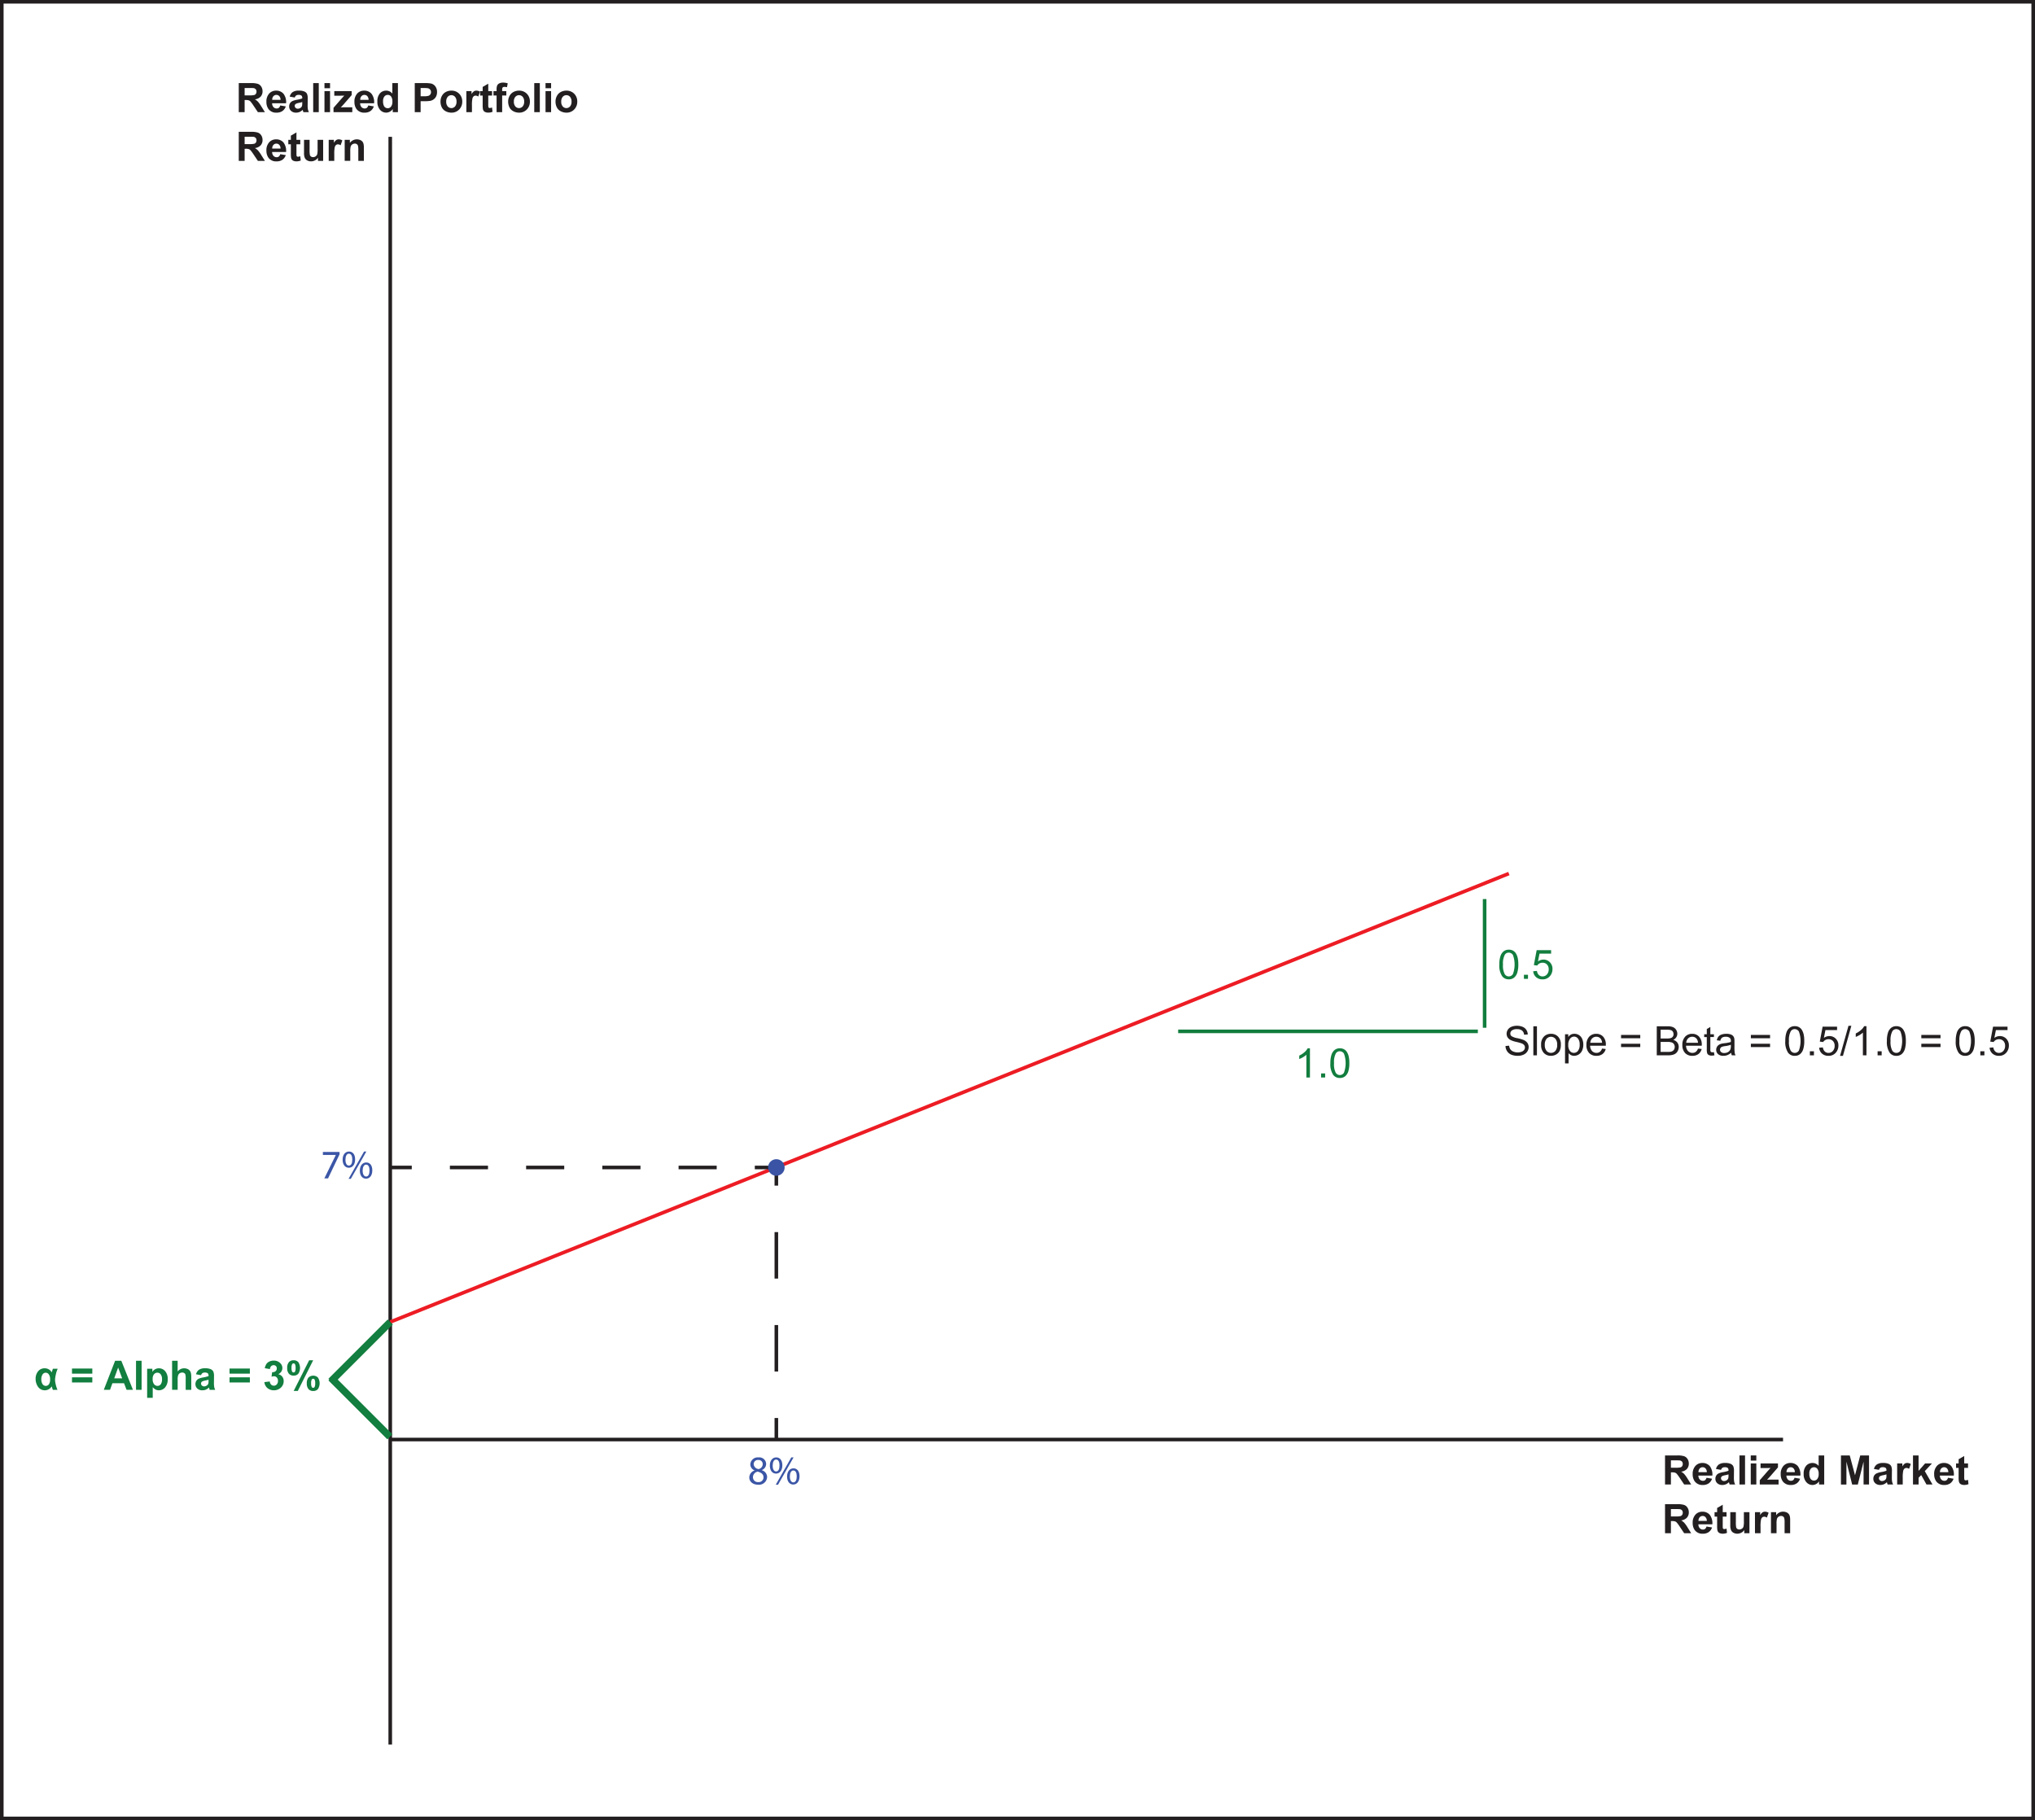 <svg id="Layer_1" data-name="Layer 1" xmlns="http://www.w3.org/2000/svg" viewBox="0 0 567.168 507.334"><defs><style>.cls-1,.cls-11,.cls-2,.cls-3,.cls-4,.cls-5{fill:none;stroke-miterlimit:10;}.cls-1,.cls-3,.cls-4{stroke:#231f20;}.cls-2{stroke:#ed1c24;}.cls-3{stroke-dasharray:10.623 10.623;}.cls-4{stroke-dasharray:12.954 12.954;}.cls-5{stroke:#127d3e;}.cls-6{fill:#3a53a4;}.cls-7{fill:#127d3e;}.cls-8{fill:#231f20;}.cls-9{fill:#3b56a6;}.cls-10{fill:#127e3f;}.cls-11{stroke:#127e3f;stroke-width:2px;}</style></defs><title>Performance_Analytics_Relative_Returns_Analysis_EX03</title><line class="cls-1" x1="108.763" y1="38.133" x2="108.763" y2="486.254"/><line class="cls-1" x1="108.763" y1="401.23" x2="496.947" y2="401.23"/><line class="cls-2" x1="108.763" y1="368.472" x2="420.534" y2="243.478"/><line class="cls-1" x1="108.763" y1="325.402" x2="114.763" y2="325.402"/><line class="cls-3" x1="125.387" y1="325.402" x2="205.061" y2="325.402"/><line class="cls-1" x1="210.372" y1="325.402" x2="216.372" y2="325.402"/><line class="cls-1" x1="216.372" y1="324.459" x2="216.372" y2="330.459"/><line class="cls-4" x1="216.372" y1="343.413" x2="216.372" y2="388.753"/><line class="cls-1" x1="216.372" y1="395.23" x2="216.372" y2="401.23"/><line class="cls-5" x1="413.774" y1="250.588" x2="413.774" y2="286.458"/><line class="cls-5" x1="411.888" y1="287.465" x2="328.361" y2="287.465"/><circle class="cls-6" cx="216.372" cy="325.402" r="2.311"/><path class="cls-7" d="M373.027,309.428h-0.994V303.09a5.17,5.17,0,0,1-.942.686,6.664,6.664,0,0,1-1.047.514v-0.962a6.009,6.009,0,0,0,1.459-.95,3.728,3.728,0,0,0,.884-1.083h0.641v8.134Z" transform="translate(-7.936 -9.108)"/><path class="cls-7" d="M376.133,309.428v-1.133h1.133v1.133h-1.133Z" transform="translate(-7.936 -9.108)"/><path class="cls-7" d="M378.72,305.433a7.406,7.406,0,0,1,.3-2.312,2.865,2.865,0,0,1,.878-1.351,2.244,2.244,0,0,1,1.468-.476,2.4,2.4,0,0,1,1.144.263,2.182,2.182,0,0,1,.813.757,4.073,4.073,0,0,1,.5,1.205,7.968,7.968,0,0,1,.183,1.914,7.435,7.435,0,0,1-.293,2.3,2.875,2.875,0,0,1-.876,1.354,2.246,2.246,0,0,1-1.472.478,2.223,2.223,0,0,1-1.841-.84A5.336,5.336,0,0,1,378.72,305.433Zm1.022,0a5.078,5.078,0,0,0,.467,2.655,1.333,1.333,0,0,0,2.3,0,7.785,7.785,0,0,0,0-5.311,1.386,1.386,0,0,0-1.163-.657,1.274,1.274,0,0,0-1.094.58A5.137,5.137,0,0,0,379.742,305.433Z" transform="translate(-7.936 -9.108)"/><path class="cls-7" d="M425.811,277.94a7.406,7.406,0,0,1,.3-2.312,2.872,2.872,0,0,1,.878-1.351,2.249,2.249,0,0,1,1.468-.475,2.39,2.39,0,0,1,1.144.263,2.186,2.186,0,0,1,.813.757,4.072,4.072,0,0,1,.5,1.2,7.988,7.988,0,0,1,.183,1.915,7.435,7.435,0,0,1-.293,2.3,2.875,2.875,0,0,1-.876,1.354,2.246,2.246,0,0,1-1.472.478,2.223,2.223,0,0,1-1.841-.84A5.336,5.336,0,0,1,425.811,277.94Zm1.022,0a5.078,5.078,0,0,0,.467,2.655,1.333,1.333,0,0,0,2.3,0,7.784,7.784,0,0,0,0-5.31,1.384,1.384,0,0,0-1.163-.658,1.273,1.273,0,0,0-1.094.581A5.136,5.136,0,0,0,426.833,277.94Z" transform="translate(-7.936 -9.108)"/><path class="cls-7" d="M432.662,281.936V280.8h1.133v1.133h-1.133Z" transform="translate(-7.936 -9.108)"/><path class="cls-7" d="M435.249,279.813l1.044-.088a1.875,1.875,0,0,0,.539,1.146,1.465,1.465,0,0,0,1.02.384,1.591,1.591,0,0,0,1.216-.541,2.046,2.046,0,0,0,.5-1.437,1.847,1.847,0,0,0-.478-1.343,1.671,1.671,0,0,0-1.252-.491,1.733,1.733,0,0,0-.867.218,1.693,1.693,0,0,0-.608.566l-0.934-.121,0.784-4.161h4.028V274.9h-3.232l-0.437,2.177a2.639,2.639,0,0,1,1.531-.509,2.424,2.424,0,0,1,1.79.735,2.568,2.568,0,0,1,.729,1.89,2.946,2.946,0,0,1-.642,1.9,2.565,2.565,0,0,1-2.127.983,2.62,2.62,0,0,1-1.8-.618A2.414,2.414,0,0,1,435.249,279.813Z" transform="translate(-7.936 -9.108)"/><path class="cls-8" d="M74.482,40.369v-8.1h3.443a5.891,5.891,0,0,1,1.887.218,1.861,1.861,0,0,1,.942.776,2.338,2.338,0,0,1,.354,1.276,2.162,2.162,0,0,1-.536,1.506,2.574,2.574,0,0,1-1.6.749,3.817,3.817,0,0,1,.876.68,9.278,9.278,0,0,1,.931,1.315l0.989,1.581H79.81l-1.183-1.763a11.433,11.433,0,0,0-.862-1.191,1.256,1.256,0,0,0-.492-0.337,2.7,2.7,0,0,0-.823-0.091H76.118v3.382H74.482Zm1.636-4.675h1.21a6.284,6.284,0,0,0,1.47-.1,0.882,0.882,0,0,0,.458-0.343,1.056,1.056,0,0,0,.166-0.608,0.971,0.971,0,0,0-.218-0.66,1,1,0,0,0-.616-0.318q-0.2-.028-1.194-0.027H76.118v2.055Z" transform="translate(-7.936 -9.108)"/><path class="cls-8" d="M86.037,38.5l1.547,0.26a2.541,2.541,0,0,1-.942,1.3,2.768,2.768,0,0,1-1.61.445,2.625,2.625,0,0,1-2.266-1,3.359,3.359,0,0,1-.58-2.022,3.241,3.241,0,0,1,.762-2.285,2.512,2.512,0,0,1,1.929-.826,2.606,2.606,0,0,1,2.066.865,3.825,3.825,0,0,1,.724,2.65h-3.89a1.571,1.571,0,0,0,.375,1.075,1.176,1.176,0,0,0,.9.384,0.954,0.954,0,0,0,.614-0.2A1.232,1.232,0,0,0,86.037,38.5Zm0.088-1.569a1.493,1.493,0,0,0-.348-1.025,1.12,1.12,0,0,0-1.646.02,1.432,1.432,0,0,0-.326,1.005h2.321Z" transform="translate(-7.936 -9.108)"/><path class="cls-8" d="M90.092,36.291l-1.409-.254a2.2,2.2,0,0,1,.818-1.26,2.993,2.993,0,0,1,1.724-.409,3.711,3.711,0,0,1,1.547.246,1.545,1.545,0,0,1,.716.625,3.2,3.2,0,0,1,.207,1.39l-0.017,1.813a6.276,6.276,0,0,0,.075,1.141,3.313,3.313,0,0,0,.279.788H92.5q-0.061-.155-0.149-0.458c-0.026-.092-0.044-0.153-0.055-0.183a2.8,2.8,0,0,1-.851.581,2.438,2.438,0,0,1-.967.193,2,2,0,0,1-1.428-.492,1.634,1.634,0,0,1-.522-1.243,1.666,1.666,0,0,1,.238-0.887,1.552,1.552,0,0,1,.666-0.6,5.2,5.2,0,0,1,1.235-.362,8.465,8.465,0,0,0,1.508-.381V36.385a0.8,0.8,0,0,0-.221-0.638,1.324,1.324,0,0,0-.834-0.191,1.115,1.115,0,0,0-.647.163A1.136,1.136,0,0,0,90.092,36.291Zm2.078,1.26a9.724,9.724,0,0,1-.945.237,2.854,2.854,0,0,0-.846.271,0.647,0.647,0,0,0-.3.547,0.761,0.761,0,0,0,.243.563,0.847,0.847,0,0,0,.619.238,1.344,1.344,0,0,0,.8-0.276,0.97,0.97,0,0,0,.37-0.514,3.066,3.066,0,0,0,.061-0.757V37.551Z" transform="translate(-7.936 -9.108)"/><path class="cls-8" d="M95.226,40.369v-8.1h1.552v8.1H95.226Z" transform="translate(-7.936 -9.108)"/><path class="cls-8" d="M98.37,33.705V32.269h1.552v1.437H98.37Zm0,6.664V34.5h1.552v5.868H98.37Z" transform="translate(-7.936 -9.108)"/><path class="cls-8" d="M100.889,40.369v-1.21l2.2-2.525q0.541-.619.8-0.878c-0.181.011-.418,0.019-0.713,0.022l-2.072.011V34.5h4.852v1.1l-2.244,2.586-0.79.856q0.647-.039.8-0.039h2.4v1.365h-5.238Z" transform="translate(-7.936 -9.108)"/><path class="cls-8" d="M110.57,38.5l1.547,0.26a2.541,2.541,0,0,1-.942,1.3,2.768,2.768,0,0,1-1.61.445,2.625,2.625,0,0,1-2.266-1,3.359,3.359,0,0,1-.58-2.022,3.241,3.241,0,0,1,.762-2.285,2.512,2.512,0,0,1,1.929-.826,2.606,2.606,0,0,1,2.066.865,3.825,3.825,0,0,1,.724,2.65h-3.89a1.571,1.571,0,0,0,.375,1.075,1.176,1.176,0,0,0,.9.384,0.954,0.954,0,0,0,.614-0.2A1.232,1.232,0,0,0,110.57,38.5Zm0.088-1.569a1.493,1.493,0,0,0-.348-1.025,1.12,1.12,0,0,0-1.646.02,1.432,1.432,0,0,0-.326,1.005h2.321Z" transform="translate(-7.936 -9.108)"/><path class="cls-8" d="M118.847,40.369H117.4V39.507a2.33,2.33,0,0,1-.848.749,2.175,2.175,0,0,1-.986.246,2.236,2.236,0,0,1-1.732-.815,3.316,3.316,0,0,1-.721-2.273,3.278,3.278,0,0,1,.7-2.269,2.287,2.287,0,0,1,1.773-.776,2.2,2.2,0,0,1,1.7.818V32.269h1.553v8.1ZM114.7,37.308a2.692,2.692,0,0,0,.26,1.359,1.173,1.173,0,0,0,1.05.607,1.144,1.144,0,0,0,.912-0.456,2.1,2.1,0,0,0,.375-1.362A2.3,2.3,0,0,0,116.935,36,1.154,1.154,0,0,0,116,35.556a1.167,1.167,0,0,0-.926.439A1.986,1.986,0,0,0,114.7,37.308Z" transform="translate(-7.936 -9.108)"/><path class="cls-8" d="M123.533,40.369v-8.1h2.625a9.521,9.521,0,0,1,1.945.122,2.126,2.126,0,0,1,1.166.793,2.516,2.516,0,0,1,.47,1.578,2.642,2.642,0,0,1-.271,1.254,2.22,2.22,0,0,1-.688.8,2.368,2.368,0,0,1-.848.384,9.31,9.31,0,0,1-1.7.116h-1.066v3.056h-1.636Zm1.636-6.73v2.3h0.9a4.223,4.223,0,0,0,1.293-.127,1.063,1.063,0,0,0,.7-1.028,1.047,1.047,0,0,0-.26-0.729,1.131,1.131,0,0,0-.658-0.359,7.82,7.82,0,0,0-1.177-.055h-0.79Z" transform="translate(-7.936 -9.108)"/><path class="cls-8" d="M130.71,37.352a3.174,3.174,0,0,1,.381-1.5,2.618,2.618,0,0,1,1.08-1.1,3.209,3.209,0,0,1,1.561-.381,2.931,2.931,0,0,1,2.183.865,2.988,2.988,0,0,1,.851,2.186,3.024,3.024,0,0,1-.859,2.208,2.9,2.9,0,0,1-2.163.876,3.408,3.408,0,0,1-1.539-.365,2.5,2.5,0,0,1-1.113-1.069A3.56,3.56,0,0,1,130.71,37.352Zm1.591,0.083a1.945,1.945,0,0,0,.415,1.337,1.355,1.355,0,0,0,2.042,0,1.972,1.972,0,0,0,.412-1.349,1.935,1.935,0,0,0-.412-1.326,1.355,1.355,0,0,0-2.042,0A1.945,1.945,0,0,0,132.3,37.435Z" transform="translate(-7.936 -9.108)"/><path class="cls-8" d="M139.469,40.369h-1.553V34.5h1.442v0.834a2.514,2.514,0,0,1,.666-0.779,1.226,1.226,0,0,1,.671-0.188,1.969,1.969,0,0,1,1.022.293l-0.48,1.354a1.364,1.364,0,0,0-.729-0.254,0.864,0.864,0,0,0-.553.18,1.226,1.226,0,0,0-.356.649,9.2,9.2,0,0,0-.13,1.967v1.813Z" transform="translate(-7.936 -9.108)"/><path class="cls-8" d="M145.077,34.5v1.238h-1.061V38.1a5.936,5.936,0,0,0,.03.837,0.339,0.339,0,0,0,.138.2,0.437,0.437,0,0,0,.263.078,2,2,0,0,0,.624-0.149l0.133,1.2a3.087,3.087,0,0,1-1.227.232,1.949,1.949,0,0,1-.757-0.141A1.1,1.1,0,0,1,142.726,40a1.437,1.437,0,0,1-.218-0.6,7.614,7.614,0,0,1-.049-1.094V35.739h-0.713V34.5h0.713V33.335l1.558-.906V34.5h1.061Z" transform="translate(-7.936 -9.108)"/><path class="cls-8" d="M145.475,34.5h0.862V34.059a2.94,2.94,0,0,1,.157-1.105,1.245,1.245,0,0,1,.581-0.594,2.226,2.226,0,0,1,1.069-.229,4.317,4.317,0,0,1,1.3.2l-0.21,1.083a3.061,3.061,0,0,0-.713-0.088,0.636,0.636,0,0,0-.483.157,0.912,0.912,0,0,0-.146.6V34.5h1.16v1.221h-1.16v4.647h-1.553V35.722h-0.862V34.5Z" transform="translate(-7.936 -9.108)"/><path class="cls-8" d="M149.564,37.352a3.174,3.174,0,0,1,.381-1.5,2.618,2.618,0,0,1,1.08-1.1,3.209,3.209,0,0,1,1.561-.381,2.931,2.931,0,0,1,2.183.865,2.988,2.988,0,0,1,.851,2.186,3.024,3.024,0,0,1-.859,2.208,2.9,2.9,0,0,1-2.163.876,3.408,3.408,0,0,1-1.539-.365,2.5,2.5,0,0,1-1.113-1.069A3.56,3.56,0,0,1,149.564,37.352Zm1.591,0.083a1.945,1.945,0,0,0,.415,1.337,1.355,1.355,0,0,0,2.042,0,1.972,1.972,0,0,0,.412-1.349,1.935,1.935,0,0,0-.412-1.326,1.355,1.355,0,0,0-2.042,0A1.945,1.945,0,0,0,151.155,37.435Z" transform="translate(-7.936 -9.108)"/><path class="cls-8" d="M156.836,40.369v-8.1h1.552v8.1h-1.552Z" transform="translate(-7.936 -9.108)"/><path class="cls-8" d="M159.98,33.705V32.269h1.552v1.437H159.98Zm0,6.664V34.5h1.552v5.868H159.98Z" transform="translate(-7.936 -9.108)"/><path class="cls-8" d="M162.765,37.352a3.174,3.174,0,0,1,.381-1.5,2.618,2.618,0,0,1,1.08-1.1,3.209,3.209,0,0,1,1.561-.381,2.931,2.931,0,0,1,2.183.865,2.988,2.988,0,0,1,.851,2.186,3.024,3.024,0,0,1-.859,2.208,2.9,2.9,0,0,1-2.163.876,3.408,3.408,0,0,1-1.539-.365,2.5,2.5,0,0,1-1.113-1.069A3.56,3.56,0,0,1,162.765,37.352Zm1.591,0.083a1.945,1.945,0,0,0,.415,1.337,1.355,1.355,0,0,0,2.042,0,1.972,1.972,0,0,0,.412-1.349,1.935,1.935,0,0,0-.412-1.326,1.355,1.355,0,0,0-2.042,0A1.945,1.945,0,0,0,164.356,37.435Z" transform="translate(-7.936 -9.108)"/><path class="cls-8" d="M74.482,53.949v-8.1h3.443a5.891,5.891,0,0,1,1.887.218,1.861,1.861,0,0,1,.942.776,2.338,2.338,0,0,1,.354,1.276,2.162,2.162,0,0,1-.536,1.506,2.574,2.574,0,0,1-1.6.749,3.817,3.817,0,0,1,.876.68,9.278,9.278,0,0,1,.931,1.315l0.989,1.581H79.81l-1.183-1.763A11.433,11.433,0,0,0,77.765,51a1.256,1.256,0,0,0-.492-0.337,2.7,2.7,0,0,0-.823-0.091H76.118v3.382H74.482Zm1.636-4.675h1.21a6.284,6.284,0,0,0,1.47-.1,0.882,0.882,0,0,0,.458-0.343,1.056,1.056,0,0,0,.166-0.608,0.971,0.971,0,0,0-.218-0.66,1,1,0,0,0-.616-0.318q-0.2-.028-1.194-0.027H76.118v2.055Z" transform="translate(-7.936 -9.108)"/><path class="cls-8" d="M86.037,52.081l1.547,0.26a2.541,2.541,0,0,1-.942,1.3,2.768,2.768,0,0,1-1.61.445,2.625,2.625,0,0,1-2.266-1,3.359,3.359,0,0,1-.58-2.022,3.241,3.241,0,0,1,.762-2.285,2.512,2.512,0,0,1,1.929-.826,2.606,2.606,0,0,1,2.066.865,3.825,3.825,0,0,1,.724,2.65h-3.89a1.571,1.571,0,0,0,.375,1.075,1.176,1.176,0,0,0,.9.384,0.954,0.954,0,0,0,.614-0.2A1.232,1.232,0,0,0,86.037,52.081Zm0.088-1.569a1.493,1.493,0,0,0-.348-1.025,1.12,1.12,0,0,0-1.646.02,1.432,1.432,0,0,0-.326,1.005h2.321Z" transform="translate(-7.936 -9.108)"/><path class="cls-8" d="M91.623,48.081v1.238H90.562v2.365a5.936,5.936,0,0,0,.03.837,0.339,0.339,0,0,0,.138.2,0.437,0.437,0,0,0,.263.078,2,2,0,0,0,.624-0.149l0.133,1.2a3.087,3.087,0,0,1-1.227.232,1.949,1.949,0,0,1-.757-0.141,1.1,1.1,0,0,1-.495-0.365,1.437,1.437,0,0,1-.218-0.6A7.614,7.614,0,0,1,89,51.876V49.318H88.291V48.081H89V46.915l1.558-.906v2.072h1.061Z" transform="translate(-7.936 -9.108)"/><path class="cls-8" d="M96.563,53.949V53.07a2.261,2.261,0,0,1-.843.74,2.362,2.362,0,0,1-1.1.271,2.157,2.157,0,0,1-1.061-.26,1.532,1.532,0,0,1-.68-0.729,3.252,3.252,0,0,1-.21-1.3V48.081H94.22v2.7a7.485,7.485,0,0,0,.085,1.517,0.826,0.826,0,0,0,.312.442,0.959,0.959,0,0,0,.575.163,1.222,1.222,0,0,0,.713-0.218,1.113,1.113,0,0,0,.431-0.542,6.3,6.3,0,0,0,.116-1.583V48.081H98v5.868H96.563Z" transform="translate(-7.936 -9.108)"/><path class="cls-8" d="M101.1,53.949H99.547V48.081h1.442v0.834a2.514,2.514,0,0,1,.666-0.779,1.226,1.226,0,0,1,.671-0.188,1.969,1.969,0,0,1,1.022.293l-0.48,1.354a1.364,1.364,0,0,0-.729-0.254,0.864,0.864,0,0,0-.553.18,1.226,1.226,0,0,0-.356.649,9.2,9.2,0,0,0-.13,1.967v1.813Z" transform="translate(-7.936 -9.108)"/><path class="cls-8" d="M109.354,53.949H107.8v-3a4.649,4.649,0,0,0-.1-1.229,0.867,0.867,0,0,0-.323-0.434,0.926,0.926,0,0,0-.539-0.155,1.243,1.243,0,0,0-.724.221,1.113,1.113,0,0,0-.439.586,5.065,5.065,0,0,0-.119,1.348v2.658h-1.553V48.081h1.442v0.862a2.405,2.405,0,0,1,2.874-.81,1.576,1.576,0,0,1,.644.473,1.71,1.71,0,0,1,.3.652,4.851,4.851,0,0,1,.085,1.044v3.647Z" transform="translate(-7.936 -9.108)"/><path class="cls-8" d="M471.993,422.872v-8.1h3.442a5.89,5.89,0,0,1,1.887.219,1.863,1.863,0,0,1,.942.776,2.335,2.335,0,0,1,.354,1.276,2.16,2.16,0,0,1-.536,1.5,2.569,2.569,0,0,1-1.6.749,3.811,3.811,0,0,1,.876.68,9.177,9.177,0,0,1,.931,1.315l0.989,1.58h-1.956l-1.183-1.763a11.53,11.53,0,0,0-.861-1.19,1.258,1.258,0,0,0-.492-0.337,2.665,2.665,0,0,0-.823-0.092h-0.331v3.382h-1.636Zm1.636-4.675h1.21a6.242,6.242,0,0,0,1.47-.1,0.874,0.874,0,0,0,.458-0.343,1.045,1.045,0,0,0,.166-0.607,0.972,0.972,0,0,0-.218-0.66,1,1,0,0,0-.616-0.317q-0.2-.028-1.193-0.028h-1.276V418.2Z" transform="translate(-7.936 -9.108)"/><path class="cls-8" d="M483.548,421l1.547,0.259a2.534,2.534,0,0,1-.942,1.3,2.763,2.763,0,0,1-1.61.445,2.628,2.628,0,0,1-2.266-1,3.362,3.362,0,0,1-.58-2.022,3.239,3.239,0,0,1,.763-2.285,2.509,2.509,0,0,1,1.928-.826,2.605,2.605,0,0,1,2.067.865,3.832,3.832,0,0,1,.724,2.649h-3.891a1.574,1.574,0,0,0,.376,1.074,1.173,1.173,0,0,0,.9.385,0.95,0.95,0,0,0,.613-0.2A1.231,1.231,0,0,0,483.548,421Zm0.088-1.569a1.5,1.5,0,0,0-.348-1.025,1.068,1.068,0,0,0-.807-0.351,1.079,1.079,0,0,0-.841.37,1.433,1.433,0,0,0-.325,1.006h2.32Z" transform="translate(-7.936 -9.108)"/><path class="cls-8" d="M487.6,418.794l-1.409-.254a2.189,2.189,0,0,1,.818-1.26,2.992,2.992,0,0,1,1.724-.409,3.711,3.711,0,0,1,1.547.246,1.544,1.544,0,0,1,.716.624,3.212,3.212,0,0,1,.207,1.39l-0.017,1.813a6.282,6.282,0,0,0,.075,1.142,3.312,3.312,0,0,0,.278.787h-1.536c-0.04-.1-0.09-0.256-0.148-0.459q-0.04-.138-0.056-0.182a2.806,2.806,0,0,1-.851.58,2.443,2.443,0,0,1-.968.193,2,2,0,0,1-1.428-.492,1.632,1.632,0,0,1-.522-1.243,1.671,1.671,0,0,1,.237-0.887,1.55,1.55,0,0,1,.666-0.6,5.189,5.189,0,0,1,1.235-.362,8.37,8.37,0,0,0,1.508-.381v-0.155a0.8,0.8,0,0,0-.221-0.638,1.326,1.326,0,0,0-.834-0.19,1.1,1.1,0,0,0-.646.163A1.126,1.126,0,0,0,487.6,418.794Zm2.077,1.26q-0.3.1-.944,0.238a2.834,2.834,0,0,0-.846.271,0.648,0.648,0,0,0-.3.547,0.76,0.76,0,0,0,.243.563,0.849,0.849,0,0,0,.619.237,1.347,1.347,0,0,0,.8-0.275,0.97,0.97,0,0,0,.37-0.515,3.039,3.039,0,0,0,.061-0.757v-0.31Z" transform="translate(-7.936 -9.108)"/><path class="cls-8" d="M492.737,422.872v-8.1h1.553v8.1h-1.553Z" transform="translate(-7.936 -9.108)"/><path class="cls-8" d="M495.882,416.208v-1.437h1.553v1.437h-1.553Zm0,6.664V417h1.553v5.868h-1.553Z" transform="translate(-7.936 -9.108)"/><path class="cls-8" d="M498.4,422.872v-1.21l2.2-2.525q0.542-.618.8-0.879c-0.181.012-.418,0.019-0.713,0.022l-2.072.011V417h4.852v1.1l-2.243,2.586-0.79.856c0.431-.025.7-0.039,0.8-0.039h2.4v1.365H498.4Z" transform="translate(-7.936 -9.108)"/><path class="cls-8" d="M508.083,421l1.547,0.259a2.534,2.534,0,0,1-.942,1.3,2.763,2.763,0,0,1-1.61.445,2.628,2.628,0,0,1-2.266-1,3.362,3.362,0,0,1-.58-2.022,3.239,3.239,0,0,1,.763-2.285,2.509,2.509,0,0,1,1.928-.826,2.605,2.605,0,0,1,2.067.865,3.832,3.832,0,0,1,.724,2.649h-3.891a1.574,1.574,0,0,0,.376,1.074,1.173,1.173,0,0,0,.9.385,0.95,0.95,0,0,0,.613-0.2A1.231,1.231,0,0,0,508.083,421Zm0.088-1.569a1.5,1.5,0,0,0-.348-1.025,1.068,1.068,0,0,0-.807-0.351,1.079,1.079,0,0,0-.841.37,1.433,1.433,0,0,0-.325,1.006h2.32Z" transform="translate(-7.936 -9.108)"/><path class="cls-8" d="M516.36,422.872h-1.442V422.01a2.329,2.329,0,0,1-.848.749,2.177,2.177,0,0,1-.986.246,2.233,2.233,0,0,1-1.732-.815,3.31,3.31,0,0,1-.722-2.273,3.277,3.277,0,0,1,.7-2.269,2.287,2.287,0,0,1,1.773-.776,2.2,2.2,0,0,1,1.7.818v-2.918h1.553v8.1Zm-4.145-3.062a2.687,2.687,0,0,0,.26,1.359,1.174,1.174,0,0,0,1.05.608,1.145,1.145,0,0,0,.912-0.456,2.107,2.107,0,0,0,.376-1.362,2.3,2.3,0,0,0-.365-1.456,1.156,1.156,0,0,0-.934-0.444,1.168,1.168,0,0,0-.926.439A1.984,1.984,0,0,0,512.216,419.811Z" transform="translate(-7.936 -9.108)"/><path class="cls-8" d="M521.023,422.872v-8.1h2.448l1.47,5.525,1.453-5.525h2.453v8.1h-1.52V416.5l-1.607,6.377h-1.575l-1.6-6.377v6.377h-1.52Z" transform="translate(-7.936 -9.108)"/><path class="cls-8" d="M531.622,418.794l-1.409-.254a2.189,2.189,0,0,1,.818-1.26,2.992,2.992,0,0,1,1.724-.409,3.711,3.711,0,0,1,1.547.246,1.544,1.544,0,0,1,.716.624,3.212,3.212,0,0,1,.207,1.39l-0.017,1.813a6.282,6.282,0,0,0,.075,1.142,3.312,3.312,0,0,0,.278.787h-1.536c-0.04-.1-0.09-0.256-0.148-0.459q-0.04-.138-0.056-0.182a2.806,2.806,0,0,1-.851.58A2.443,2.443,0,0,1,532,423a2,2,0,0,1-1.428-.492,1.632,1.632,0,0,1-.522-1.243,1.671,1.671,0,0,1,.237-0.887,1.55,1.55,0,0,1,.666-0.6,5.189,5.189,0,0,1,1.235-.362,8.37,8.37,0,0,0,1.508-.381v-0.155a0.8,0.8,0,0,0-.221-0.638,1.326,1.326,0,0,0-.834-0.19,1.1,1.1,0,0,0-.646.163A1.126,1.126,0,0,0,531.622,418.794Zm2.077,1.26q-0.3.1-.944,0.238a2.834,2.834,0,0,0-.846.271,0.648,0.648,0,0,0-.3.547,0.76,0.76,0,0,0,.243.563,0.849,0.849,0,0,0,.619.237,1.347,1.347,0,0,0,.8-0.275,0.97,0.97,0,0,0,.37-0.515,3.039,3.039,0,0,0,.061-0.757v-0.31Z" transform="translate(-7.936 -9.108)"/><path class="cls-8" d="M538.242,422.872h-1.553V417h1.442v0.834a2.508,2.508,0,0,1,.665-0.778,1.22,1.22,0,0,1,.672-0.188,1.972,1.972,0,0,1,1.022.293l-0.481,1.354a1.362,1.362,0,0,0-.729-0.254,0.858,0.858,0,0,0-.553.18,1.222,1.222,0,0,0-.356.649,9.193,9.193,0,0,0-.13,1.967v1.813Z" transform="translate(-7.936 -9.108)"/><path class="cls-8" d="M541.1,422.872v-8.1h1.553v4.3L544.476,417h1.911l-2,2.144,2.149,3.725h-1.675l-1.476-2.636-0.724.757v1.879H541.1Z" transform="translate(-7.936 -9.108)"/><path class="cls-8" d="M550.853,421l1.547,0.259a2.534,2.534,0,0,1-.942,1.3,2.763,2.763,0,0,1-1.61.445,2.628,2.628,0,0,1-2.266-1,3.362,3.362,0,0,1-.58-2.022,3.239,3.239,0,0,1,.763-2.285,2.509,2.509,0,0,1,1.928-.826,2.605,2.605,0,0,1,2.067.865,3.832,3.832,0,0,1,.724,2.649h-3.891a1.574,1.574,0,0,0,.376,1.074,1.173,1.173,0,0,0,.9.385,0.95,0.95,0,0,0,.613-0.2A1.231,1.231,0,0,0,550.853,421Zm0.088-1.569a1.5,1.5,0,0,0-.348-1.025,1.068,1.068,0,0,0-.807-0.351,1.079,1.079,0,0,0-.841.37,1.433,1.433,0,0,0-.325,1.006h2.32Z" transform="translate(-7.936 -9.108)"/><path class="cls-8" d="M556.438,417v1.237h-1.061v2.365a5.839,5.839,0,0,0,.03.837,0.339,0.339,0,0,0,.139.2,0.435,0.435,0,0,0,.262.077,2.007,2.007,0,0,0,.625-0.148l0.132,1.2a3.073,3.073,0,0,1-1.227.232,1.95,1.95,0,0,1-.757-0.141,1.106,1.106,0,0,1-.494-0.365,1.439,1.439,0,0,1-.219-0.605,7.5,7.5,0,0,1-.05-1.094v-2.559h-0.713V417h0.713v-1.166l1.559-.906V417h1.061Z" transform="translate(-7.936 -9.108)"/><path class="cls-8" d="M471.993,436.452v-8.1h3.442a5.89,5.89,0,0,1,1.887.219,1.863,1.863,0,0,1,.942.776,2.335,2.335,0,0,1,.354,1.276,2.16,2.16,0,0,1-.536,1.5,2.569,2.569,0,0,1-1.6.749,3.811,3.811,0,0,1,.876.68,9.177,9.177,0,0,1,.931,1.315l0.989,1.58h-1.956l-1.183-1.763a11.53,11.53,0,0,0-.861-1.19,1.258,1.258,0,0,0-.492-0.337,2.665,2.665,0,0,0-.823-0.092h-0.331v3.382h-1.636Zm1.636-4.675h1.21a6.242,6.242,0,0,0,1.47-.1,0.874,0.874,0,0,0,.458-0.343,1.045,1.045,0,0,0,.166-0.607,0.972,0.972,0,0,0-.218-0.66,1,1,0,0,0-.616-0.317q-0.2-.028-1.193-0.028h-1.276v2.056Z" transform="translate(-7.936 -9.108)"/><path class="cls-8" d="M483.548,434.585l1.547,0.259a2.534,2.534,0,0,1-.942,1.3,2.763,2.763,0,0,1-1.61.445,2.628,2.628,0,0,1-2.266-1,3.362,3.362,0,0,1-.58-2.022,3.239,3.239,0,0,1,.763-2.285,2.509,2.509,0,0,1,1.928-.826,2.605,2.605,0,0,1,2.067.865,3.832,3.832,0,0,1,.724,2.649h-3.891a1.574,1.574,0,0,0,.376,1.074,1.173,1.173,0,0,0,.9.385,0.95,0.95,0,0,0,.613-0.2A1.231,1.231,0,0,0,483.548,434.585Zm0.088-1.569a1.5,1.5,0,0,0-.348-1.025,1.068,1.068,0,0,0-.807-0.351,1.079,1.079,0,0,0-.841.37,1.433,1.433,0,0,0-.325,1.006h2.32Z" transform="translate(-7.936 -9.108)"/><path class="cls-8" d="M489.134,430.584v1.237h-1.061v2.365a5.839,5.839,0,0,0,.03.837,0.339,0.339,0,0,0,.139.2,0.435,0.435,0,0,0,.262.077,2.007,2.007,0,0,0,.625-0.148l0.132,1.2a3.073,3.073,0,0,1-1.227.232,1.95,1.95,0,0,1-.757-0.141,1.106,1.106,0,0,1-.494-0.365,1.439,1.439,0,0,1-.219-0.605,7.5,7.5,0,0,1-.05-1.094v-2.559H485.8v-1.237h0.713v-1.166l1.559-.906v2.072h1.061Z" transform="translate(-7.936 -9.108)"/><path class="cls-8" d="M494.074,436.452v-0.879a2.268,2.268,0,0,1-.843.741,2.371,2.371,0,0,1-1.1.271,2.154,2.154,0,0,1-1.061-.26,1.527,1.527,0,0,1-.68-0.729,3.246,3.246,0,0,1-.21-1.3v-3.713h1.553v2.7a7.531,7.531,0,0,0,.085,1.517,0.827,0.827,0,0,0,.313.442,0.963,0.963,0,0,0,.575.163,1.224,1.224,0,0,0,.713-0.219,1.106,1.106,0,0,0,.431-0.541,6.294,6.294,0,0,0,.116-1.583v-2.476h1.553v5.868h-1.442Z" transform="translate(-7.936 -9.108)"/><path class="cls-8" d="M498.61,436.452h-1.553v-5.868H498.5v0.834a2.508,2.508,0,0,1,.665-0.778,1.22,1.22,0,0,1,.672-0.188,1.972,1.972,0,0,1,1.022.293l-0.481,1.354a1.362,1.362,0,0,0-.729-0.254,0.858,0.858,0,0,0-.553.18,1.222,1.222,0,0,0-.356.649,9.193,9.193,0,0,0-.13,1.967v1.813Z" transform="translate(-7.936 -9.108)"/><path class="cls-8" d="M506.866,436.452h-1.553v-3a4.624,4.624,0,0,0-.1-1.229,0.865,0.865,0,0,0-.323-0.434,0.93,0.93,0,0,0-.539-0.154,1.245,1.245,0,0,0-.724.221,1.113,1.113,0,0,0-.439.586,5.06,5.06,0,0,0-.119,1.348v2.658h-1.553v-5.868h1.442v0.862a2.352,2.352,0,0,1,1.935-1,2.325,2.325,0,0,1,.939.186,1.573,1.573,0,0,1,.644.472,1.726,1.726,0,0,1,.3.652,4.882,4.882,0,0,1,.086,1.045v3.646Z" transform="translate(-7.936 -9.108)"/><path class="cls-8" d="M427.528,300.652l1.011-.089a2.237,2.237,0,0,0,.334,1,1.825,1.825,0,0,0,.815.63,3.085,3.085,0,0,0,1.243.24,2.968,2.968,0,0,0,1.083-.183,1.5,1.5,0,0,0,.7-0.5,1.163,1.163,0,0,0,.229-0.693,1.057,1.057,0,0,0-.222-0.666,1.64,1.64,0,0,0-.729-0.478,14.082,14.082,0,0,0-1.441-.4,7.341,7.341,0,0,1-1.564-.506,2.181,2.181,0,0,1-.864-0.754,1.84,1.84,0,0,1-.285-1.008,2.059,2.059,0,0,1,.349-1.147,2.161,2.161,0,0,1,1.017-.81,3.867,3.867,0,0,1,1.486-.275,4.063,4.063,0,0,1,1.589.29,2.287,2.287,0,0,1,1.058.854,2.451,2.451,0,0,1,.4,1.276l-1.028.077a1.657,1.657,0,0,0-.561-1.16,2.182,2.182,0,0,0-1.412-.393,2.267,2.267,0,0,0-1.417.356,1.068,1.068,0,0,0-.444.859,0.922,0.922,0,0,0,.314.719,4.278,4.278,0,0,0,1.616.577,10.7,10.7,0,0,1,1.793.517,2.454,2.454,0,0,1,1.045.826,2.01,2.01,0,0,1,.337,1.151,2.208,2.208,0,0,1-.37,1.219,2.435,2.435,0,0,1-1.064.89,3.7,3.7,0,0,1-1.561.317,4.655,4.655,0,0,1-1.843-.32,2.582,2.582,0,0,1-1.166-.964A2.729,2.729,0,0,1,427.528,300.652Z" transform="translate(-7.936 -9.108)"/><path class="cls-8" d="M435.291,303.255v-8.1h1v8.1h-1Z" transform="translate(-7.936 -9.108)"/><path class="cls-8" d="M437.457,300.32a3.024,3.024,0,0,1,.906-2.414,2.729,2.729,0,0,1,1.846-.652,2.632,2.632,0,0,1,1.978.793,3.018,3.018,0,0,1,.769,2.191,3.879,3.879,0,0,1-.34,1.781,2.4,2.4,0,0,1-.989,1.009,2.881,2.881,0,0,1-1.417.359,2.637,2.637,0,0,1-1.992-.79A3.157,3.157,0,0,1,437.457,300.32Zm1.022,0a2.5,2.5,0,0,0,.491,1.688,1.638,1.638,0,0,0,2.47,0,2.556,2.556,0,0,0,.492-1.718,2.425,2.425,0,0,0-.494-1.649,1.639,1.639,0,0,0-2.468,0A2.486,2.486,0,0,0,438.479,300.32Z" transform="translate(-7.936 -9.108)"/><path class="cls-8" d="M444.121,305.5v-8.117h0.906v0.763a2.238,2.238,0,0,1,.724-0.672,2,2,0,0,1,.979-0.224,2.323,2.323,0,0,1,1.326.387,2.376,2.376,0,0,1,.867,1.092,3.982,3.982,0,0,1,.293,1.544,3.933,3.933,0,0,1-.323,1.622,2.449,2.449,0,0,1-.939,1.105,2.414,2.414,0,0,1-1.3.384,1.876,1.876,0,0,1-.893-0.21,2.053,2.053,0,0,1-.649-0.53V305.5h-0.994Zm0.9-5.15a2.554,2.554,0,0,0,.459,1.675,1.4,1.4,0,0,0,1.11.541,1.438,1.438,0,0,0,1.136-.561,2.663,2.663,0,0,0,.473-1.737,2.6,2.6,0,0,0-.462-1.681,1.391,1.391,0,0,0-1.1-.558,1.434,1.434,0,0,0-1.124.594A2.658,2.658,0,0,0,445.021,300.354Z" transform="translate(-7.936 -9.108)"/><path class="cls-8" d="M454.432,301.365l1.028,0.127a2.514,2.514,0,0,1-.9,1.4,2.713,2.713,0,0,1-1.681.5,2.684,2.684,0,0,1-2.041-.793,3.1,3.1,0,0,1-.755-2.225,3.244,3.244,0,0,1,.763-2.3,2.58,2.58,0,0,1,1.979-.818,2.509,2.509,0,0,1,1.923.8,3.183,3.183,0,0,1,.746,2.254c0,0.06,0,.147-0.006.266h-4.376a2.249,2.249,0,0,0,.547,1.48,1.627,1.627,0,0,0,1.227.514,1.521,1.521,0,0,0,.934-0.287A1.9,1.9,0,0,0,454.432,301.365Zm-3.266-1.608h3.277a2,2,0,0,0-.376-1.11,1.526,1.526,0,0,0-1.232-.574,1.58,1.58,0,0,0-1.152.458A1.819,1.819,0,0,0,451.166,299.757Z" transform="translate(-7.936 -9.108)"/><path class="cls-8" d="M465.086,298.492h-5.349v-0.929h5.349v0.929Zm0,2.459h-5.349v-0.929h5.349v0.929Z" transform="translate(-7.936 -9.108)"/><path class="cls-8" d="M469.689,303.255v-8.1h3.039a3.762,3.762,0,0,1,1.489.246,1.918,1.918,0,0,1,.878.757,2,2,0,0,1,.318,1.069,1.84,1.84,0,0,1-.282.978,2.012,2.012,0,0,1-.851.741,2.121,2.121,0,0,1,1.13.734,1.972,1.972,0,0,1,.395,1.227,2.368,2.368,0,0,1-.24,1.059,2.048,2.048,0,0,1-.594.754,2.469,2.469,0,0,1-.887.4,5.363,5.363,0,0,1-1.307.136h-3.089Zm1.071-4.7h1.752a3.862,3.862,0,0,0,1.022-.095,1.136,1.136,0,0,0,.616-0.4,1.162,1.162,0,0,0,.207-0.707,1.3,1.3,0,0,0-.193-0.71,0.98,0.98,0,0,0-.553-0.42,4.629,4.629,0,0,0-1.232-.113h-1.619v2.448Zm0,3.74h2.018a4.726,4.726,0,0,0,.729-0.038,1.751,1.751,0,0,0,.618-0.222,1.163,1.163,0,0,0,.409-0.45,1.415,1.415,0,0,0,.16-0.683,1.342,1.342,0,0,0-.232-0.787,1.221,1.221,0,0,0-.644-0.47,4,4,0,0,0-1.185-.136h-1.874V302.3Z" transform="translate(-7.936 -9.108)"/><path class="cls-8" d="M481.171,301.365l1.028,0.127a2.514,2.514,0,0,1-.9,1.4,2.713,2.713,0,0,1-1.681.5,2.684,2.684,0,0,1-2.041-.793,3.1,3.1,0,0,1-.755-2.225,3.244,3.244,0,0,1,.763-2.3,2.58,2.58,0,0,1,1.979-.818,2.509,2.509,0,0,1,1.923.8,3.183,3.183,0,0,1,.746,2.254c0,0.06,0,.147-0.006.266h-4.376a2.249,2.249,0,0,0,.547,1.48,1.627,1.627,0,0,0,1.227.514,1.521,1.521,0,0,0,.934-0.287A1.9,1.9,0,0,0,481.171,301.365Zm-3.266-1.608h3.277a2,2,0,0,0-.376-1.11,1.526,1.526,0,0,0-1.232-.574,1.58,1.58,0,0,0-1.152.458A1.819,1.819,0,0,0,477.905,299.757Z" transform="translate(-7.936 -9.108)"/><path class="cls-8" d="M485.62,302.365l0.144,0.879a3.719,3.719,0,0,1-.752.088,1.7,1.7,0,0,1-.84-0.171,0.96,0.96,0,0,1-.42-0.45,3.572,3.572,0,0,1-.121-1.175V298.16H482.9v-0.773h0.729v-1.453l0.988-.6v2.05h1v0.773h-1v3.432a1.727,1.727,0,0,0,.053.547,0.411,0.411,0,0,0,.172.193,0.661,0.661,0,0,0,.34.072A3.318,3.318,0,0,0,485.62,302.365Z" transform="translate(-7.936 -9.108)"/><path class="cls-8" d="M490.422,302.531a3.712,3.712,0,0,1-1.063.663,3.077,3.077,0,0,1-1.1.193,2.129,2.129,0,0,1-1.486-.473,1.558,1.558,0,0,1-.52-1.207,1.635,1.635,0,0,1,.71-1.359,2.407,2.407,0,0,1,.716-0.326,7.007,7.007,0,0,1,.884-0.149,9.061,9.061,0,0,0,1.773-.343c0-.136.006-0.223,0.006-0.26a1.1,1.1,0,0,0-.282-0.856,1.665,1.665,0,0,0-1.133-.337,1.757,1.757,0,0,0-1.036.246,1.5,1.5,0,0,0-.494.87l-0.973-.133a2.419,2.419,0,0,1,.437-1.008,1.92,1.92,0,0,1,.879-0.592,3.928,3.928,0,0,1,1.331-.207,3.546,3.546,0,0,1,1.222.177,1.615,1.615,0,0,1,.69.445,1.56,1.56,0,0,1,.31.677,5.581,5.581,0,0,1,.05.917V300.8a14.169,14.169,0,0,0,.063,1.755,2.213,2.213,0,0,0,.251.7h-1.038A2.094,2.094,0,0,1,490.422,302.531Zm-0.083-2.222a7.313,7.313,0,0,1-1.624.376,3.717,3.717,0,0,0-.868.2,0.857,0.857,0,0,0-.392.323,0.877,0.877,0,0,0,.162,1.135,1.3,1.3,0,0,0,.882.266,2.06,2.06,0,0,0,1.022-.251,1.551,1.551,0,0,0,.657-0.688,2.406,2.406,0,0,0,.16-0.994V300.31Z" transform="translate(-7.936 -9.108)"/><path class="cls-8" d="M501.264,298.492h-5.349v-0.929h5.349v0.929Zm0,2.459h-5.349v-0.929h5.349v0.929Z" transform="translate(-7.936 -9.108)"/><path class="cls-8" d="M505.508,299.26a7.406,7.406,0,0,1,.3-2.312,2.865,2.865,0,0,1,.878-1.351,2.244,2.244,0,0,1,1.468-.476,2.4,2.4,0,0,1,1.144.263,2.182,2.182,0,0,1,.813.757,4.073,4.073,0,0,1,.5,1.205,7.968,7.968,0,0,1,.183,1.914,7.435,7.435,0,0,1-.293,2.3,2.875,2.875,0,0,1-.876,1.354,2.246,2.246,0,0,1-1.472.478,2.223,2.223,0,0,1-1.841-.84A5.336,5.336,0,0,1,505.508,299.26Zm1.022,0a5.078,5.078,0,0,0,.467,2.655,1.333,1.333,0,0,0,2.3,0,7.785,7.785,0,0,0,0-5.311,1.386,1.386,0,0,0-1.163-.657,1.274,1.274,0,0,0-1.094.58A5.137,5.137,0,0,0,506.53,299.26Z" transform="translate(-7.936 -9.108)"/><path class="cls-8" d="M512.359,303.255v-1.133h1.133v1.133h-1.133Z" transform="translate(-7.936 -9.108)"/><path class="cls-8" d="M514.946,301.133l1.044-.088a1.875,1.875,0,0,0,.539,1.146,1.465,1.465,0,0,0,1.02.384,1.591,1.591,0,0,0,1.216-.541,2.046,2.046,0,0,0,.5-1.437,1.847,1.847,0,0,0-.478-1.343,1.671,1.671,0,0,0-1.252-.491,1.733,1.733,0,0,0-.867.218,1.693,1.693,0,0,0-.608.566l-0.934-.121,0.784-4.161h4.028v0.95H516.7l-0.437,2.178a2.639,2.639,0,0,1,1.531-.509,2.424,2.424,0,0,1,1.79.735,2.568,2.568,0,0,1,.729,1.89,2.946,2.946,0,0,1-.642,1.9,2.565,2.565,0,0,1-2.127.983,2.62,2.62,0,0,1-1.8-.618A2.414,2.414,0,0,1,514.946,301.133Z" transform="translate(-7.936 -9.108)"/><path class="cls-8" d="M520.771,303.393l2.349-8.376h0.8l-2.344,8.376h-0.8Z" transform="translate(-7.936 -9.108)"/><path class="cls-8" d="M528.131,303.255h-0.994v-6.338a5.17,5.17,0,0,1-.942.686,6.664,6.664,0,0,1-1.047.514v-0.962a6.009,6.009,0,0,0,1.459-.95,3.728,3.728,0,0,0,.884-1.083h0.641v8.134Z" transform="translate(-7.936 -9.108)"/><path class="cls-8" d="M531.236,303.255v-1.133h1.133v1.133h-1.133Z" transform="translate(-7.936 -9.108)"/><path class="cls-8" d="M533.823,299.26a7.406,7.406,0,0,1,.3-2.312A2.865,2.865,0,0,1,535,295.6a2.244,2.244,0,0,1,1.468-.476,2.4,2.4,0,0,1,1.144.263,2.182,2.182,0,0,1,.813.757,4.073,4.073,0,0,1,.5,1.205,7.968,7.968,0,0,1,.183,1.914,7.435,7.435,0,0,1-.293,2.3,2.875,2.875,0,0,1-.876,1.354,2.246,2.246,0,0,1-1.472.478,2.223,2.223,0,0,1-1.841-.84A5.336,5.336,0,0,1,533.823,299.26Zm1.022,0a5.078,5.078,0,0,0,.467,2.655,1.333,1.333,0,0,0,2.3,0,7.785,7.785,0,0,0,0-5.311,1.386,1.386,0,0,0-1.163-.657,1.274,1.274,0,0,0-1.094.58A5.137,5.137,0,0,0,534.846,299.26Z" transform="translate(-7.936 -9.108)"/><path class="cls-8" d="M548.771,298.492h-5.349v-0.929h5.349v0.929Zm0,2.459h-5.349v-0.929h5.349v0.929Z" transform="translate(-7.936 -9.108)"/><path class="cls-8" d="M553.015,299.26a7.406,7.406,0,0,1,.3-2.312,2.865,2.865,0,0,1,.878-1.351,2.244,2.244,0,0,1,1.468-.476,2.4,2.4,0,0,1,1.144.263,2.182,2.182,0,0,1,.813.757,4.073,4.073,0,0,1,.5,1.205,7.968,7.968,0,0,1,.183,1.914,7.435,7.435,0,0,1-.293,2.3,2.875,2.875,0,0,1-.876,1.354,2.246,2.246,0,0,1-1.472.478,2.223,2.223,0,0,1-1.841-.84A5.336,5.336,0,0,1,553.015,299.26Zm1.022,0a5.078,5.078,0,0,0,.467,2.655,1.333,1.333,0,0,0,2.3,0,7.785,7.785,0,0,0,0-5.311,1.386,1.386,0,0,0-1.163-.657,1.274,1.274,0,0,0-1.094.58A5.137,5.137,0,0,0,554.037,299.26Z" transform="translate(-7.936 -9.108)"/><path class="cls-8" d="M559.866,303.255v-1.133H561v1.133h-1.133Z" transform="translate(-7.936 -9.108)"/><path class="cls-8" d="M562.453,301.133l1.044-.088a1.875,1.875,0,0,0,.539,1.146,1.465,1.465,0,0,0,1.02.384,1.591,1.591,0,0,0,1.216-.541,2.046,2.046,0,0,0,.5-1.437,1.847,1.847,0,0,0-.478-1.343,1.671,1.671,0,0,0-1.252-.491,1.733,1.733,0,0,0-.867.218,1.693,1.693,0,0,0-.608.566l-0.934-.121,0.784-4.161h4.028v0.95H564.21l-0.437,2.178a2.639,2.639,0,0,1,1.531-.509,2.424,2.424,0,0,1,1.79.735,2.568,2.568,0,0,1,.729,1.89,2.946,2.946,0,0,1-.642,1.9,2.565,2.565,0,0,1-2.127.983,2.62,2.62,0,0,1-1.8-.618A2.414,2.414,0,0,1,562.453,301.133Z" transform="translate(-7.936 -9.108)"/><path class="cls-9" d="M102.567,330.191v0.656l-3.2,6.7H98.333l3.193-6.51v-0.023h-3.6v-0.826h4.642Z" transform="translate(-7.936 -9.108)"/><path class="cls-9" d="M106.912,332.264c0,1.551-.815,2.32-1.766,2.32-0.917,0-1.709-.735-1.721-2.219s0.8-2.3,1.777-2.3C106.232,330.067,106.912,330.859,106.912,332.264Zm-2.694.067c-0.023.94,0.328,1.653,0.951,1.653,0.657,0,.951-0.7.951-1.676,0-.895-0.26-1.642-0.951-1.642C104.545,330.667,104.217,331.4,104.217,332.331Zm0.86,5.345,4.325-7.608h0.634l-4.325,7.608h-0.634Zm6.624-2.367c0,1.552-.815,2.321-1.755,2.321-0.917,0-1.71-.735-1.721-2.208s0.8-2.31,1.778-2.31C111.033,333.112,111.7,333.905,111.7,335.309Zm-2.695.068c-0.011.939,0.351,1.653,0.962,1.653,0.657,0,.951-0.7.951-1.676,0-.895-0.261-1.642-0.951-1.642C109.346,333.713,109.006,334.448,109.006,335.377Z" transform="translate(-7.936 -9.108)"/><path class="cls-9" d="M216.769,420.936a2.1,2.1,0,0,1,1.46-1.97l-0.011-.034a1.823,1.823,0,0,1-1.166-1.653,2.061,2.061,0,0,1,2.275-1.958,1.9,1.9,0,0,1,2.14,1.812,1.87,1.87,0,0,1-1.211,1.721v0.034a2.039,2.039,0,0,1,1.483,1.9,2.267,2.267,0,0,1-2.5,2.141C217.7,422.929,216.769,422.011,216.769,420.936Zm3.963-.045c0-.895-0.623-1.325-1.619-1.608a1.6,1.6,0,0,0-1.325,1.518,1.361,1.361,0,0,0,1.472,1.4A1.332,1.332,0,0,0,220.732,420.891Zm-2.74-3.68a1.5,1.5,0,0,0,1.4,1.358,1.45,1.45,0,0,0,1.121-1.336,1.144,1.144,0,0,0-1.246-1.2A1.17,1.17,0,0,0,217.992,417.211Z" transform="translate(-7.936 -9.108)"/><path class="cls-9" d="M225.982,417.517c0,1.551-.815,2.32-1.766,2.32-0.917,0-1.709-.735-1.721-2.219s0.8-2.3,1.777-2.3C225.3,415.32,225.982,416.112,225.982,417.517Zm-2.694.067c-0.023.94,0.328,1.653,0.951,1.653,0.657,0,.951-0.7.951-1.676,0-.895-0.26-1.642-0.951-1.642C223.616,415.92,223.288,416.656,223.288,417.584Zm0.86,5.345,4.325-7.608h0.634l-4.325,7.608h-0.634Zm6.624-2.367c0,1.552-.815,2.321-1.755,2.321-0.917,0-1.71-.735-1.721-2.208s0.8-2.31,1.778-2.31C230.1,418.365,230.771,419.158,230.771,420.562Zm-2.695.068c-0.011.939,0.351,1.653,0.962,1.653,0.657,0,.951-0.7.951-1.676,0-.895-0.261-1.642-0.951-1.642C228.417,418.966,228.077,419.7,228.077,420.63Z" transform="translate(-7.936 -9.108)"/><path class="cls-10" d="M22.685,390.615h1.332a7.161,7.161,0,0,0-.528,1.639,7.929,7.929,0,0,0-.212,1.395,6.2,6.2,0,0,0,.193,1.343,8.44,8.44,0,0,0,.486,1.492h-1.3c-0.019-.073-0.052-0.177-0.1-0.31-0.077-.221-0.144-0.442-0.2-0.663a2.274,2.274,0,0,1-3.81.141,3.794,3.794,0,0,1-.682-2.251,3.2,3.2,0,0,1,.68-2.066,2.284,2.284,0,0,1,1.89-.852,2.214,2.214,0,0,1,1.928,1.144A9.679,9.679,0,0,1,22.685,390.615Zm-3.232,2.95a2.3,2.3,0,0,0,.345,1.318,1.057,1.057,0,0,0,1.766.058,2.286,2.286,0,0,0,.337-1.376,2.246,2.246,0,0,0-.359-1.381,1.062,1.062,0,0,0-.867-0.47,1.038,1.038,0,0,0-.876.486A2.331,2.331,0,0,0,19.452,393.565Z" transform="translate(-7.936 -9.108)"/><path class="cls-10" d="M28,391.975v-1.426h5.664v1.426H28Zm0,2.453V393h5.664v1.431H28Z" transform="translate(-7.936 -9.108)"/><path class="cls-10" d="M44.991,396.483H43.212l-0.708-1.84H39.267l-0.669,1.84H36.863l3.155-8.1h1.729Zm-3.011-3.205-1.116-3.006-1.094,3.006h2.21Z" transform="translate(-7.936 -9.108)"/><path class="cls-10" d="M45.848,396.483v-8.1H47.4v8.1H45.848Z" transform="translate(-7.936 -9.108)"/><path class="cls-10" d="M48.947,390.615H50.4v0.862a2.168,2.168,0,0,1,.763-0.719,2.107,2.107,0,0,1,1.066-.276,2.238,2.238,0,0,1,1.735.8,3.244,3.244,0,0,1,.713,2.232,3.341,3.341,0,0,1-.718,2.284,2.237,2.237,0,0,1-1.741.815,1.977,1.977,0,0,1-.881-0.193,2.984,2.984,0,0,1-.832-0.663v2.956H48.947v-8.1Zm1.536,2.835a2.26,2.26,0,0,0,.392,1.461,1.2,1.2,0,0,0,.956.473,1.123,1.123,0,0,0,.9-0.434,2.236,2.236,0,0,0,.359-1.423,2.121,2.121,0,0,0-.37-1.37,1.144,1.144,0,0,0-.917-0.448,1.191,1.191,0,0,0-.945.439A1.956,1.956,0,0,0,50.483,393.45Z" transform="translate(-7.936 -9.108)"/><path class="cls-10" d="M57.451,388.383v2.979a2.325,2.325,0,0,1,2.763-.68,1.582,1.582,0,0,1,.649.508,1.85,1.85,0,0,1,.3.686,6.15,6.15,0,0,1,.08,1.166v3.442H59.689v-3.1a4.589,4.589,0,0,0-.088-1.172,0.768,0.768,0,0,0-.312-0.395,1,1,0,0,0-.561-0.146,1.287,1.287,0,0,0-.69.188,1.084,1.084,0,0,0-.445.566,3.371,3.371,0,0,0-.141,1.119v2.939H55.9v-8.1h1.553Z" transform="translate(-7.936 -9.108)"/><path class="cls-10" d="M63.977,392.405l-1.409-.254a2.2,2.2,0,0,1,.818-1.26,2.993,2.993,0,0,1,1.724-.409,3.711,3.711,0,0,1,1.547.246,1.547,1.547,0,0,1,.716.624,3.2,3.2,0,0,1,.207,1.39l-0.017,1.813a6.292,6.292,0,0,0,.075,1.142,3.317,3.317,0,0,0,.279.787H66.381c-0.041-.1-0.09-0.256-0.149-0.459-0.026-.092-0.044-0.152-0.055-0.182a2.8,2.8,0,0,1-.851.58,2.438,2.438,0,0,1-.967.193,2,2,0,0,1-1.428-.492,1.634,1.634,0,0,1-.522-1.243,1.667,1.667,0,0,1,.238-0.887,1.549,1.549,0,0,1,.666-0.6,5.2,5.2,0,0,1,1.235-.362,8.39,8.39,0,0,0,1.508-.381V392.5a0.8,0.8,0,0,0-.221-0.638,1.325,1.325,0,0,0-.834-0.19,1.107,1.107,0,0,0-.647.163A1.132,1.132,0,0,0,63.977,392.405Zm2.078,1.26q-0.3.1-.945,0.238a2.829,2.829,0,0,0-.846.271,0.647,0.647,0,0,0-.3.547,0.76,0.76,0,0,0,.243.563,0.849,0.849,0,0,0,.619.237,1.346,1.346,0,0,0,.8-0.275,0.972,0.972,0,0,0,.37-0.515,3.056,3.056,0,0,0,.061-0.757v-0.31Z" transform="translate(-7.936 -9.108)"/><path class="cls-10" d="M71.912,391.975v-1.426h5.664v1.426H71.912Zm0,2.453V393h5.664v1.431H71.912Z" transform="translate(-7.936 -9.108)"/><path class="cls-10" d="M81.62,394.334l1.5-.183a1.424,1.424,0,0,0,.387.879,1.059,1.059,0,0,0,.762.3,1.047,1.047,0,0,0,.81-0.364,1.415,1.415,0,0,0,.329-0.984,1.319,1.319,0,0,0-.315-0.928,1,1,0,0,0-.768-0.343,2.715,2.715,0,0,0-.712.116l0.171-1.266a1.362,1.362,0,0,0,.961-0.273,0.973,0.973,0,0,0,.332-0.771,0.836,0.836,0,0,0-.889-0.9,0.933,0.933,0,0,0-.68.276,1.3,1.3,0,0,0-.343.807l-1.431-.243a3.206,3.206,0,0,1,.45-1.174,2.028,2.028,0,0,1,.84-0.69,2.817,2.817,0,0,1,1.208-.252,2.408,2.408,0,0,1,1.834.729,1.846,1.846,0,0,1-.6,3.05,1.885,1.885,0,0,1,1.113.669A1.94,1.94,0,0,1,87,394.052a2.434,2.434,0,0,1-.779,1.818,2.912,2.912,0,0,1-3.763.119A2.489,2.489,0,0,1,81.62,394.334Z" transform="translate(-7.936 -9.108)"/><path class="cls-10" d="M87.979,390.383a2.336,2.336,0,0,1,.478-1.613,1.667,1.667,0,0,1,1.3-.524,1.705,1.705,0,0,1,1.323.521,2.968,2.968,0,0,1,0,3.23,1.667,1.667,0,0,1-1.3.524A1.7,1.7,0,0,1,88.458,392,2.332,2.332,0,0,1,87.979,390.383Zm1.21-.011a2.09,2.09,0,0,0,.183,1.061,0.439,0.439,0,0,0,.381.2,0.444,0.444,0,0,0,.387-0.2,2.15,2.15,0,0,0,.177-1.061,2.119,2.119,0,0,0-.177-1.056,0.467,0.467,0,0,0-.768,0A2.09,2.09,0,0,0,89.189,390.372Zm1.746,6.421H89.787l4.315-8.548h1.116Zm2.509-2.128a2.336,2.336,0,0,1,.478-1.613,1.9,1.9,0,0,1,2.619,0,2.971,2.971,0,0,1,0,3.232,1.664,1.664,0,0,1-1.3.525,1.7,1.7,0,0,1-1.323-.525A2.344,2.344,0,0,1,93.444,394.665Zm1.21,0a2.063,2.063,0,0,0,.183,1.056,0.437,0.437,0,0,0,.381.2,0.431,0.431,0,0,0,.381-0.2,2.093,2.093,0,0,0,.182-1.061A2.154,2.154,0,0,0,95.6,393.6a0.446,0.446,0,0,0-.387-0.2,0.432,0.432,0,0,0-.381.2A2.094,2.094,0,0,0,94.654,394.66Z" transform="translate(-7.936 -9.108)"/><line class="cls-11" x1="108.763" y1="368.472" x2="92.243" y2="384.992"/><line class="cls-11" x1="92.243" y1="384.049" x2="108.665" y2="400.471"/><rect class="cls-1" x="0.5" y="0.5" width="566.168" height="506.334"/></svg>